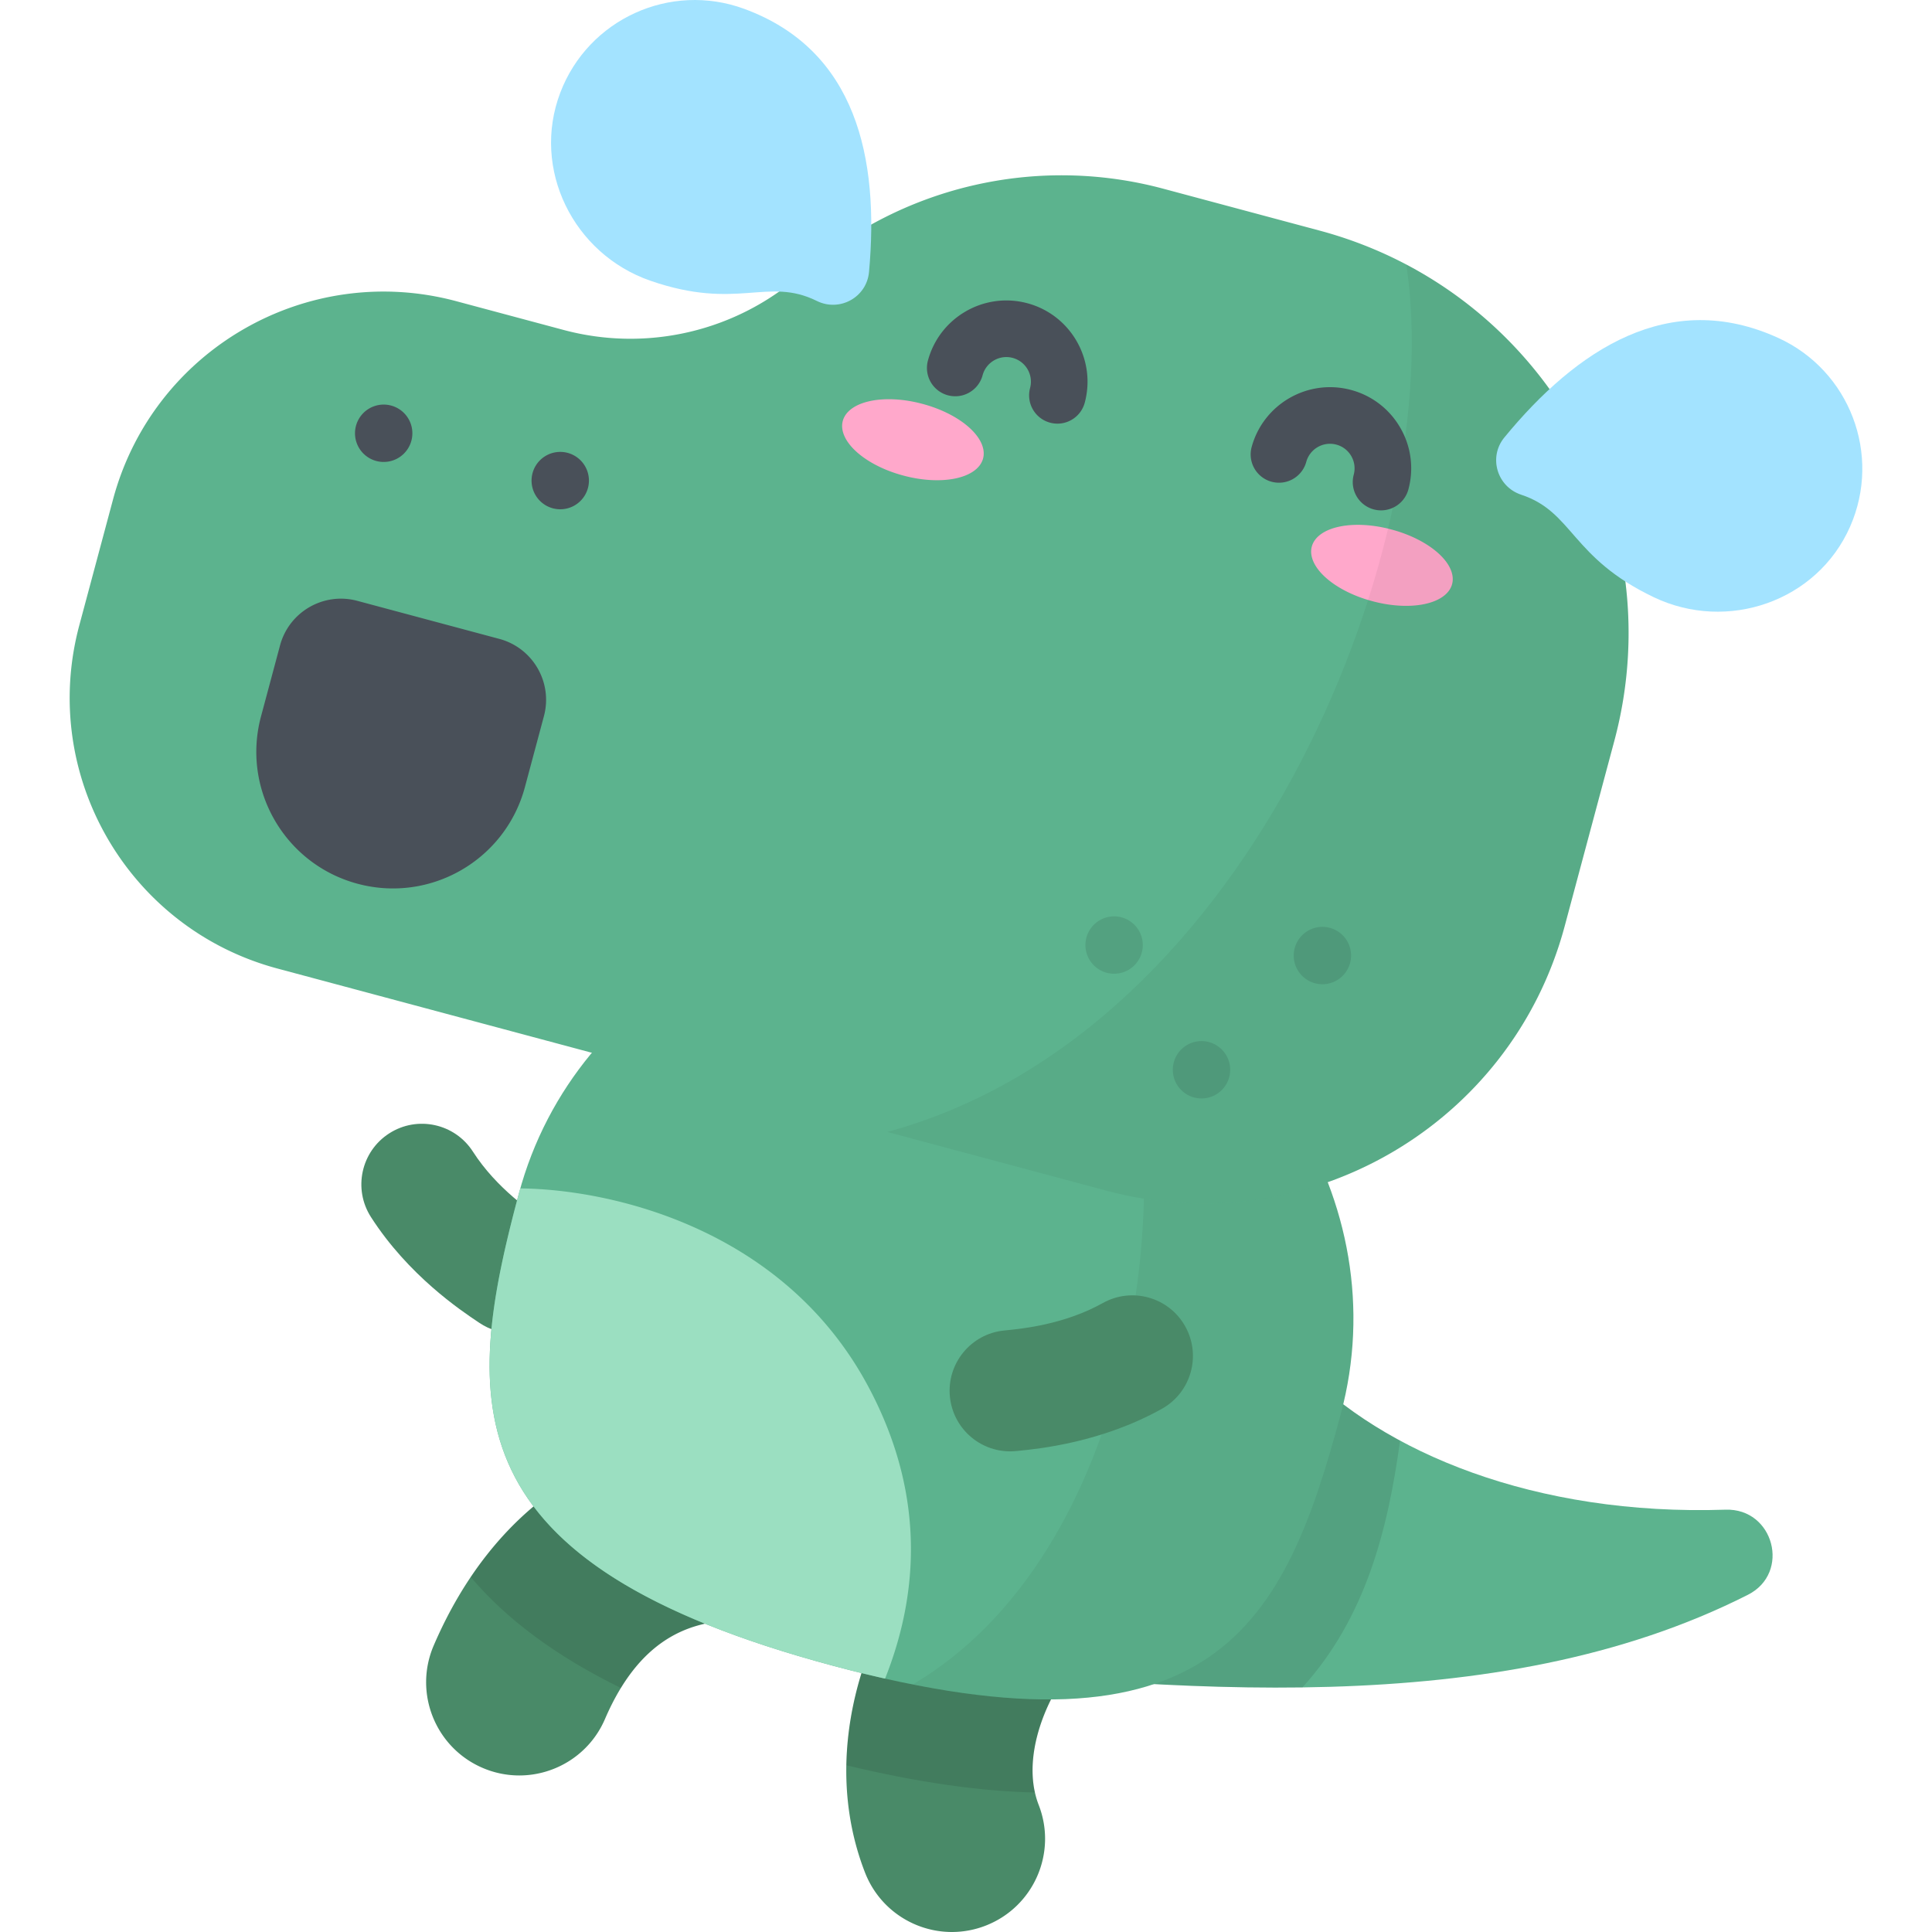 <?xml version="1.0" standalone="no"?><!DOCTYPE svg PUBLIC "-//W3C//DTD SVG 1.1//EN" "http://www.w3.org/Graphics/SVG/1.1/DTD/svg11.dtd"><svg t="1643101997898" class="icon" viewBox="0 0 1024 1024" version="1.1" xmlns="http://www.w3.org/2000/svg" p-id="3880" width="128" height="128" xmlns:xlink="http://www.w3.org/1999/xlink"><defs><style type="text/css"></style></defs><path d="M271.984 706.623c-6.154 0-12.372-1.766-17.864-5.452l-0.752-0.504c-9.124-6.102-36.888-24.672-56.744-55.582-9.584-14.92-5.258-34.782 9.662-44.364 14.922-9.584 34.78-5.256 44.364 9.662 12.634 19.67 31.362 32.196 38.414 36.912l0.842 0.564c14.722 9.882 18.646 29.828 8.764 44.55-6.196 9.228-16.348 14.214-26.686 14.214z" fill="#498A68" p-id="3881"></path><path d="M472.179 880.935c149.083 14.874 320.653 31.99 454.254-35.668 22.862-11.578 13.738-45.96-11.874-45.106-100.79 3.356-181.811-30.298-225.361-76.066l-217.019 156.839z" fill="#5CB38E" p-id="3882"></path><path d="M742.058 763.539c-6.412 47.446-18.462 94.24-51.752 130.827-73.5 0.996-148.281-6.464-218.127-13.434l217.017-156.839c13.96 14.672 31.786 28.086 52.862 39.446z" opacity=".1" p-id="3883"></path><path d="M504.521 1023.998c-19.772 0.002-38.436-11.954-46.04-31.49-30.944-79.49 16.06-168.919 63.38-198.041 23.23-14.298 53.654-7.056 67.954 16.178 14.294 23.23 7.056 53.648-16.168 67.948-11.02 7.048-35.092 47.298-23.11 78.082 9.898 25.42-2.69 54.05-28.11 63.946a49.266 49.266 0 0 1-17.906 3.378zM275.24 941.03a49.216 49.216 0 0 1-19.49-4.03c-25.06-10.778-36.638-39.83-25.86-64.89 31.328-72.842 89.862-112.776 164.641-112.222 27.28 0.174 49.252 22.428 49.078 49.706-0.172 27.172-22.254 49.08-49.386 49.08-0.394 0.002-0.782-0.004-1.178-0.004-23.398 0-52.528 6.246-72.406 52.47-8.044 18.698-26.26 29.89-45.4 29.89z" fill="#498A68" p-id="3884"></path><path d="M521.861 794.467c-36.182 22.268-72.136 79.798-73.244 141.179 37.59 9.024 70.508 13.778 99.93 14.418-6.66-29.664 14.854-64.92 25.1-71.472 23.226-14.3 30.464-44.72 16.168-67.948-14.298-23.234-44.724-30.476-67.954-16.178zM443.607 809.595c0.174-27.278-21.798-49.532-49.078-49.706-61.252-0.454-111.592 26.274-145.021 75.984 19.126 22.604 45.398 42.04 79.574 58.804 19.132-31.296 43.696-36.004 63.962-36.004l1.178 0.004c27.132-0.002 49.214-21.91 49.386-49.082z" opacity=".1" p-id="3885"></path><path d="M275.04 632.522c-29.846 111.382-36.312 196.031 166.383 250.343s239.419-22.23 269.265-133.611-43.484-227.807-163.785-260.043c-120.3-32.232-242.017 31.93-271.863 143.311z" fill="#5CB38E" p-id="3886"></path><path d="M275.04 632.522c0.238-0.888 0.498-1.764 0.748-2.646 48.49 0.514 139.387 21.24 184.179 104.572 32.64 60.726 25.22 114.83 9.142 155.257a701.165 701.165 0 0 1-27.684-6.842c-202.695-54.31-196.229-138.957-166.385-250.341z" fill="#9BDFC1" p-id="3887"></path><path d="M587.279 503.938c95.73 44.824 149.747 147.027 123.41 245.317-27.634 103.136-61.19 176.379-226.923 143.545 115.002-67.544 148.287-261.709 103.514-388.862z" opacity=".05" p-id="3888"></path><path d="M424.789 145.185a207.971 207.971 0 0 1 191.705-45.184l82.894 22.212c117.852 31.578 187.791 152.715 156.211 270.567l-26.288 98.11c-28.342 105.772-137.059 168.539-242.831 140.199L147.058 513.344c-79.236-21.232-126.258-102.676-105.026-181.911l17.892-66.772C81.155 185.427 162.6 138.405 241.834 159.637l56.926 15.254a136.739 136.739 0 0 0 126.03-29.706z" fill="#5CB38E" p-id="3889"></path><path d="M700.898 506.46m-15.204 0a15.204 15.204 0 1 0 30.408 0 15.204 15.204 0 1 0-30.408 0Z" opacity=".1" p-id="3890"></path><path d="M590.499 500.9m-15.204 0a15.204 15.204 0 1 0 30.408 0 15.204 15.204 0 1 0-30.408 0Z" opacity=".1" p-id="3891"></path><path d="M636.819 567m-15.204 0a15.204 15.204 0 1 0 30.408 0 15.204 15.204 0 1 0-30.408 0Z" opacity=".1" p-id="3892"></path><path d="M737.551 280.657a38.318 19.66 14.999 1 0-10.176 37.98 38.318 19.66 14.999 1 0 10.176-37.98Z" fill="#FFA8CB" p-id="3893"></path><path d="M478.781 252.053a38.318 19.66 14.999 1 0 10.176-37.98 38.318 19.66 14.999 1 0-10.176 37.98Z" fill="#FFA8CB" p-id="3894"></path><path d="M296.94 254.721m-15.204 0a15.204 15.204 0 1 0 30.408 0 15.204 15.204 0 1 0-30.408 0Z" fill="#495059" p-id="3895"></path><path d="M203.36 229.641m-15.204 0a15.204 15.204 0 1 0 30.408 0 15.204 15.204 0 1 0-30.408 0Z" fill="#495059" p-id="3896"></path><path d="M745.376 140.209c89.258 47.024 137.437 151.013 110.224 252.571l-26.288 98.11c-28.342 105.77-137.059 168.539-242.831 140.199l-116.212-31.138c195.633-53.128 296.851-316.129 275.107-459.742z" opacity=".05" p-id="3897"></path><path d="M535.381 769.247c-16.284 0-30.238-12.342-31.906-28.89-1.776-17.642 11.084-33.386 28.726-35.162l1.018-0.102c8.448-0.836 30.888-3.056 51.3-14.456 15.478-8.646 35.038-3.104 43.684 12.378 8.644 15.482 3.102 35.038-12.38 43.684-32.088 17.918-65.35 21.212-76.28 22.294l-0.91 0.09c-1.088 0.11-2.176 0.164-3.252 0.164z" fill="#498A68" p-id="3898"></path><path d="M732 270.503a15 15 0 0 1-14.498-18.888c0.9-3.362 0.438-6.872-1.302-9.886s-4.548-5.172-7.912-6.072a13.046 13.046 0 0 0-15.958 9.214 15 15 0 0 1-28.976-7.766c6.144-22.92 29.786-36.564 52.7-30.428a42.76 42.76 0 0 1 26.128 20.048 42.744 42.744 0 0 1 4.296 32.654 15.004 15.004 0 0 1-14.478 11.124zM560.463 224.541a15 15 0 0 1-14.498-18.886 13.044 13.044 0 0 0-9.212-15.958c-6.94-1.858-14.102 2.274-15.962 9.214a15 15 0 0 1-28.978-7.766c6.142-22.916 29.774-36.568 52.704-30.426 22.916 6.14 36.566 29.782 30.426 52.702a15.006 15.006 0 0 1-14.48 11.12zM189.532 468.41c38.624 10.35 78.324-12.572 88.674-51.196l10.086-37.642c4.778-17.834-5.806-36.166-23.64-40.946l-75.286-20.172c-17.834-4.778-36.166 5.804-40.946 23.64l-10.086 37.644c-10.348 38.622 12.574 78.322 51.198 88.672z" fill="#495059" p-id="3899"></path><path d="M876.562 316.549c-44.07-21.018-42.594-45.178-70.312-54.344-12.8-4.232-17.468-19.92-8.914-30.34 38.462-46.85 87.458-78.998 145.035-52.822 38.054 17.302 55.026 61.984 38.198 100.132-17.464 39.584-64.958 55.998-104.008 37.374zM344.722 148.791c46.128 16 62.052-2.232 88.218 10.718 12.082 5.98 26.426-1.906 27.658-15.33 5.538-60.362-6.746-117.662-66.114-139.479-39.236-14.42-82.706 5.458-97.528 44.43-15.38 40.438 6.892 85.484 47.766 99.662z" fill="#A3E3FF" p-id="3900"></path></svg>